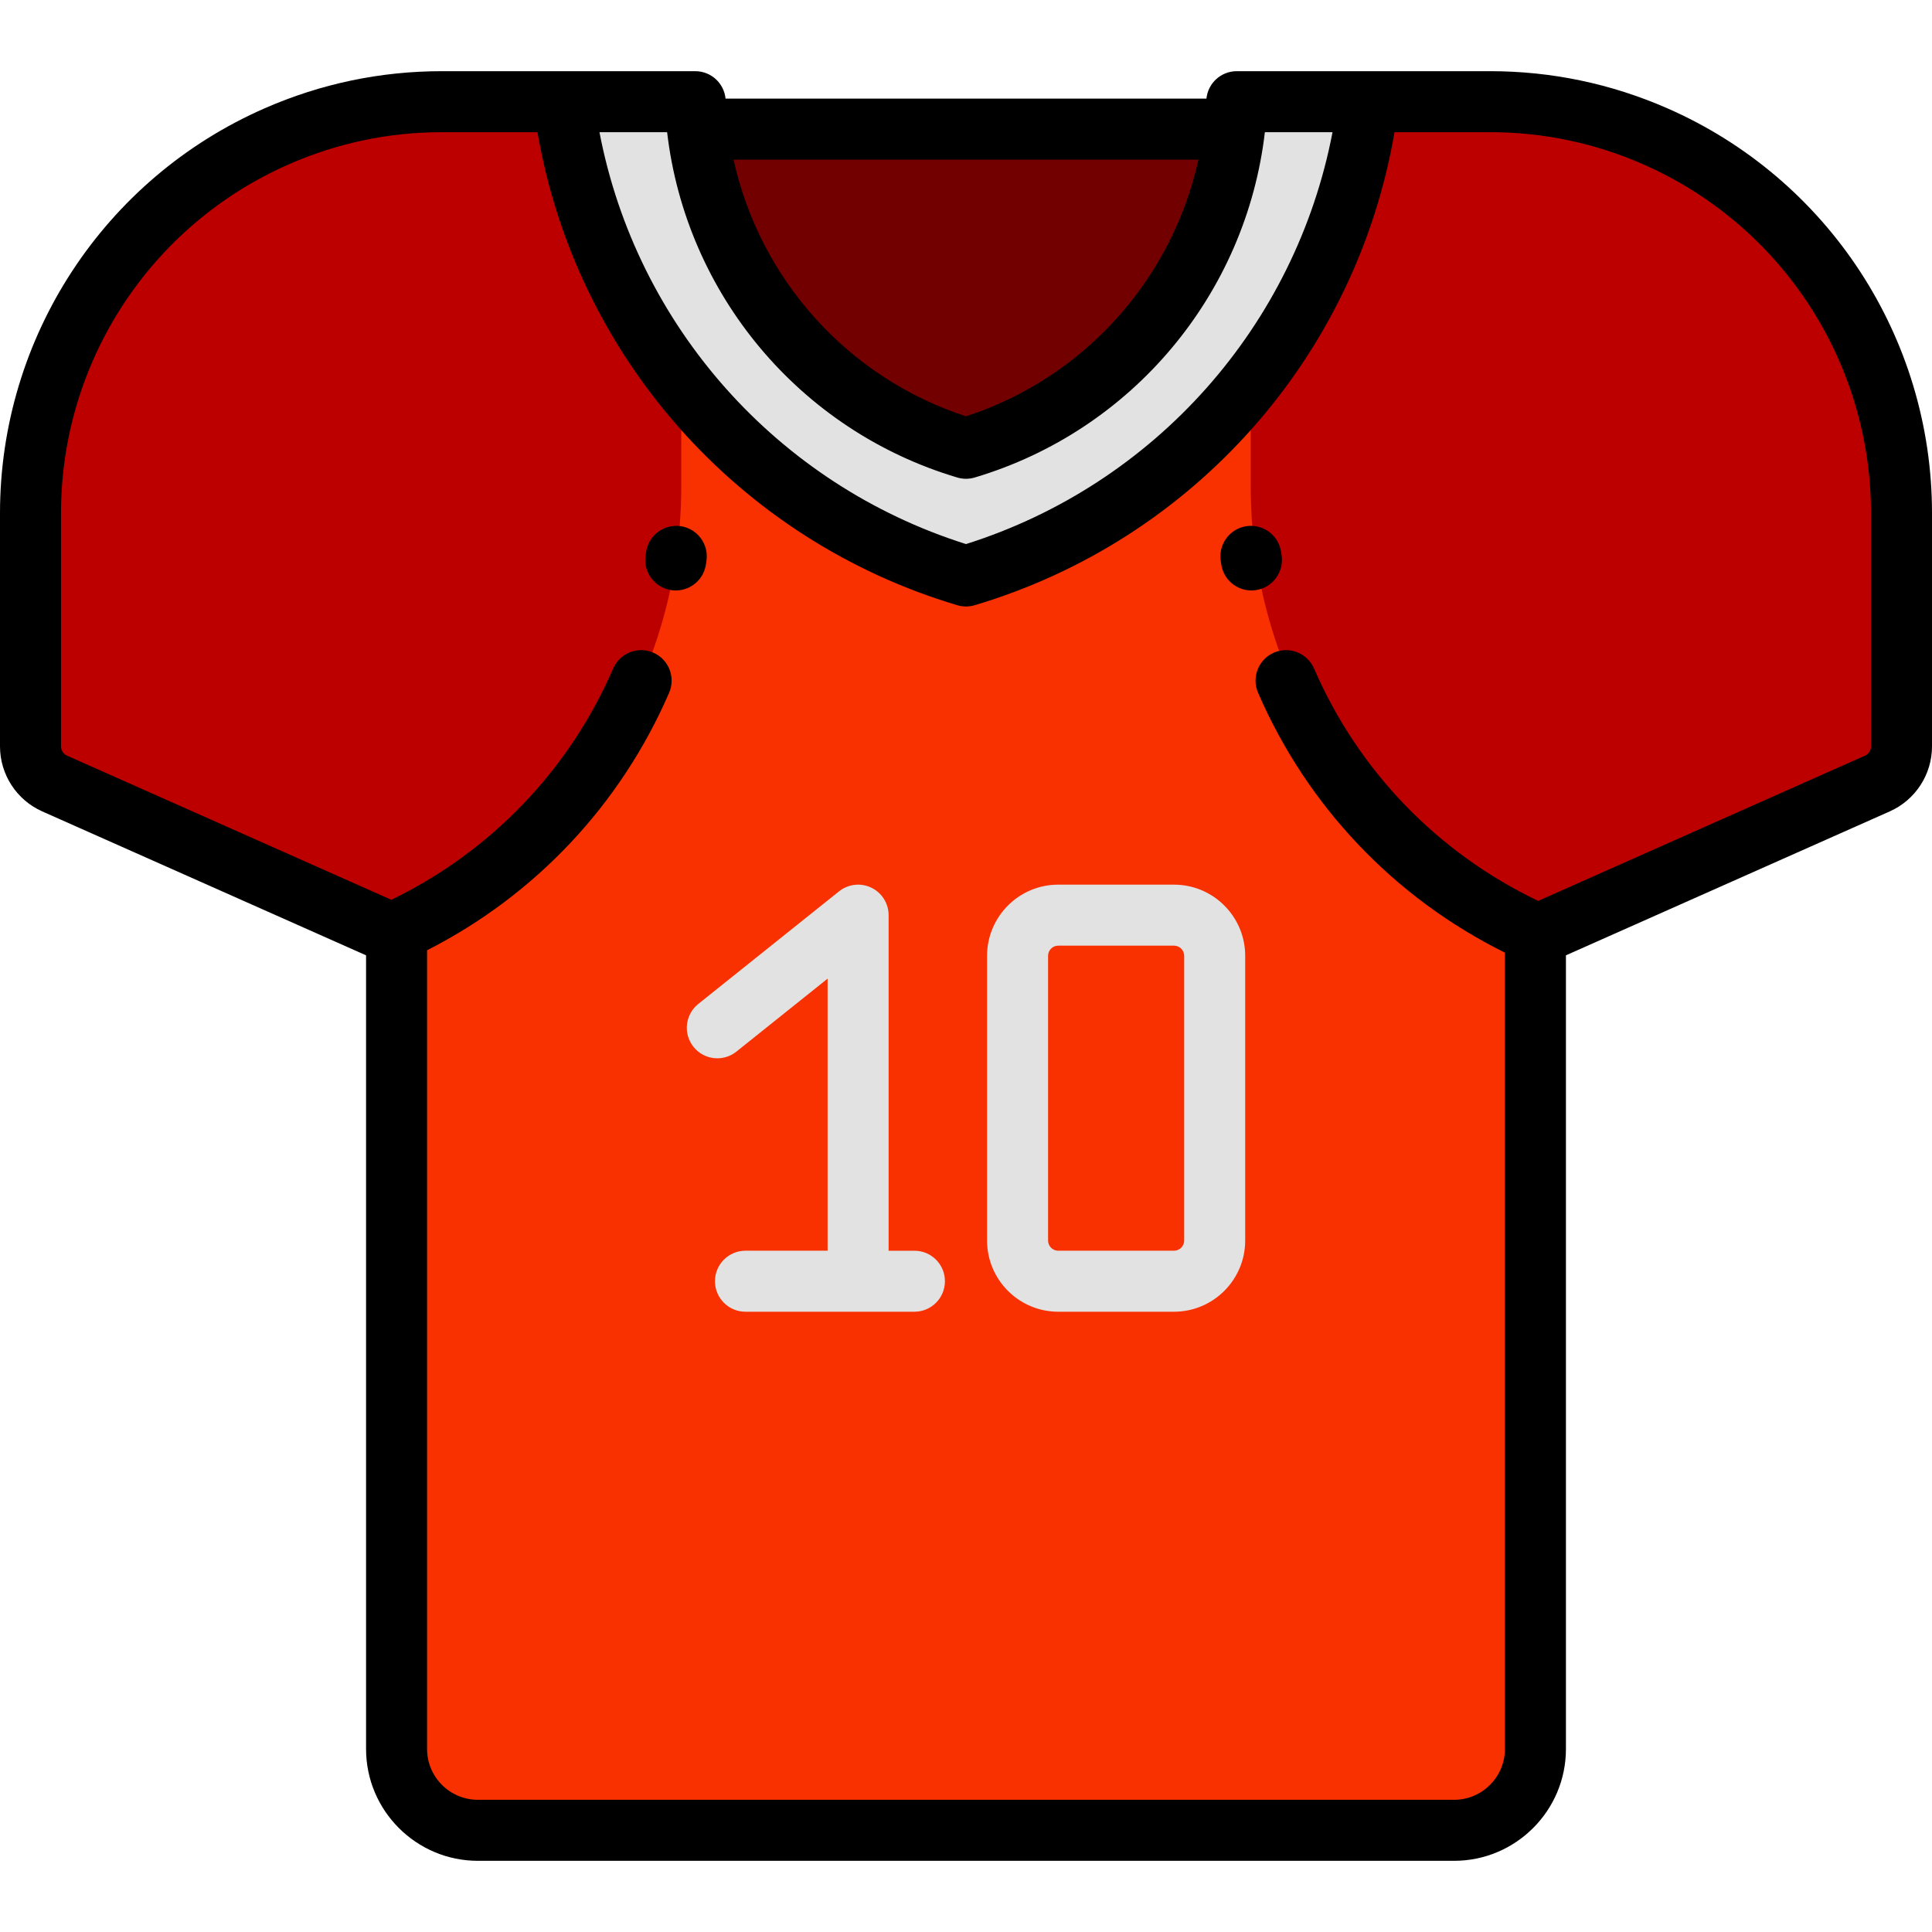 <?xml version="1.0" encoding="iso-8859-1"?>
<!-- Generator: Adobe Illustrator 19.0.0, SVG Export Plug-In . SVG Version: 6.00 Build 0)  -->
<svg version="1.1" id="Layer_1" xmlns="http://www.w3.org/2000/svg" xmlns:xlink="http://www.w3.org/1999/xlink" x="0px" y="0px"
	 viewBox="0 0 512 512" style="enable-background:new 0 0 512 512;" xml:space="preserve">
<path style="fill:#720000;" d="M353.01,148.211H158.989V29.642H353.01V148.211z"/>
<path style="fill:#E2E2E2;" d="M503.916,135.988v61.808c0,4.26-2.508,8.12-6.402,9.85l-90.609,40.27v215.579
	c0,11.906-9.651,21.558-21.558,21.558H126.653c-11.906,0-21.558-9.651-21.558-21.558V247.916l-90.609-40.271
	c-3.892-1.73-6.402-5.59-6.402-9.85v-61.808c0-43.322,25.645-82.534,65.334-99.898l0,0c13.782-6.029,28.663-9.142,43.706-9.142
	h57.303c5.38,0,9.933,3.968,10.668,9.297c5.432,39.37,33.642,71.463,70.904,82.554c37.262-11.09,65.472-43.185,70.904-82.554
	c0.735-5.329,5.288-9.297,10.668-9.297h57.303c15.043,0,29.923,3.113,43.705,9.143l0,0
	C478.271,53.454,503.916,92.667,503.916,135.988z"/>
<path style="fill:#F93100;" d="M503.916,135.988v61.808c0,4.26-2.508,8.12-6.402,9.85l-90.609,40.27v215.579
	c0,11.906-9.651,21.558-21.558,21.558H126.653c-11.906,0-21.558-9.651-21.558-21.558V247.916l-90.609-40.271
	c-3.892-1.73-6.402-5.59-6.402-9.85v-61.808c0-43.322,25.645-82.534,65.334-99.898l0,0c13.782-6.029,28.663-9.142,43.706-9.142
	h32.265C156.896,86.851,199.52,135.83,256,152.641c56.48-16.811,99.104-65.789,106.61-125.693h32.265
	c15.043,0,29.923,3.113,43.705,9.143l0,0C478.271,53.454,503.916,92.667,503.916,135.988z"/>
<path style="fill:#E2E2E2;" d="M250.417,339.537c0,4.465-3.62,8.084-8.084,8.084h-44.774c-4.465,0-8.084-3.62-8.084-8.084
	c0-4.465,3.62-8.084,8.084-8.084h21.765v-72.106l-24.177,19.342c-3.485,2.791-8.574,2.225-11.363-1.262
	c-2.789-3.486-2.224-8.574,1.262-11.363l37.311-29.849c2.427-1.941,5.752-2.319,8.552-0.973c2.801,1.346,4.582,4.179,4.582,7.287
	v88.926h6.84C246.797,331.453,250.417,335.072,250.417,339.537z M329.988,253.305v75.453c0,10.401-8.463,18.863-18.863,18.863
	h-30.678c-10.401,0-18.863-8.463-18.863-18.863v-75.453c0-10.401,8.463-18.863,18.863-18.863h30.678
	C321.526,234.442,329.988,242.905,329.988,253.305z M313.819,253.305c0-1.485-1.209-2.695-2.695-2.695h-30.678
	c-1.485,0-2.695,1.209-2.695,2.695v75.453c0,1.485,1.209,2.695,2.695,2.695h30.678c1.485,0,2.695-1.209,2.695-2.695V253.305z"/>
<path style="fill:#BC0000;" d="M149.39,26.947c3.493,27.877,14.598,53.381,31.158,74.384v27.477
	c0,52.793-31.499,98.227-76.727,118.541l-89.335-39.704c-3.892-1.73-6.402-5.59-6.402-9.85v-61.808
	c0-43.322,25.645-82.534,65.336-99.898l0,0c13.781-6.03,28.662-9.143,43.705-9.143H149.39z M438.58,36.089L438.58,36.089
	c-13.781-6.029-28.662-9.142-43.705-9.142H362.61c-3.492,27.877-14.598,53.381-31.158,74.384v27.477
	c0,52.793,31.499,98.227,76.727,118.541l89.335-39.704c3.892-1.73,6.401-5.59,6.401-9.85v-61.808
	C503.916,92.667,478.271,53.454,438.58,36.089z"/>
<path d="M441.822,28.683c-14.893-6.516-30.689-9.82-46.946-9.82h-67.124c-4.174,0-7.623,3.172-8.034,7.276H192.282
	c-0.411-4.104-3.861-7.276-8.034-7.276h-67.125c-16.257,0-32.051,3.304-46.946,9.82C27.547,47.335,0,89.454,0,135.988v61.808
	c0,7.447,4.397,14.213,11.203,17.237l85.808,38.137v210.325c0,16.345,13.298,29.642,29.642,29.642h258.695
	c16.344,0,29.642-13.297,29.642-29.642V253.169l85.808-38.137c6.805-3.025,11.203-9.791,11.203-17.237v-61.808
	C512,89.454,484.453,47.335,441.822,28.683z M317.594,42.307C310.631,73.94,287.4,100.088,256,110.331
	c-31.4-10.242-54.631-36.391-61.594-68.024H317.594z M253.693,126.547c1.505,0.447,3.108,0.447,4.612,0
	c41.807-12.444,71.907-48.668,76.9-91.515h17.929c-9.808,51.236-46.997,93.309-97.134,109.154
	c-50.138-15.845-87.328-57.919-97.134-109.154h17.929C181.786,77.879,211.886,114.103,253.693,126.547z M495.832,197.795
	c0,1.064-0.628,2.03-1.6,2.462l-86.594,38.486c-26.615-12.705-47.656-34.458-59.401-61.58c-1.774-4.096-6.534-5.979-10.631-4.206
	c-4.097,1.774-5.98,6.534-4.206,10.631c13.032,30.092,36.149,54.369,65.421,68.873v211.033c0,7.43-6.044,13.474-13.474,13.474
	H126.653c-7.43,0-13.474-6.044-13.474-13.474V251.829c28.669-14.572,51.303-38.586,64.147-68.24
	c1.774-4.097-0.109-8.857-4.205-10.631c-4.096-1.774-8.856,0.108-10.63,4.206c-11.656,26.913-32.464,48.541-58.787,61.286
	L17.77,200.256c-0.971-0.432-1.6-1.398-1.6-2.462v-61.808c0-40.11,23.744-76.415,60.49-92.492
	c12.838-5.616,26.453-8.465,40.465-8.465h25.312c10.157,59.295,53.149,108.062,111.258,125.358c0.752,0.224,1.53,0.336,2.307,0.336
	s1.553-0.112,2.307-0.336c58.105-17.294,101.098-66.061,111.254-125.356h25.312c14.013,0,27.628,2.848,40.465,8.465
	c36.747,16.077,60.49,52.381,60.49,92.492V197.795z M187.223,148.587l-0.148,1.005c-0.601,4.009-4.051,6.886-7.984,6.886
	c-0.4,0-0.803-0.029-1.209-0.091c-4.416-0.662-7.458-4.778-6.796-9.194l0.13-0.893c0.632-4.42,4.738-7.486,9.146-6.86
	C184.783,140.071,187.854,144.166,187.223,148.587z M339.636,147.166c0.677,4.413-2.352,8.539-6.765,9.216
	c-0.415,0.064-0.828,0.094-1.235,0.094c-3.924,0-7.367-2.862-7.98-6.86l-0.153-1.03c-0.632-4.42,2.44-8.514,6.86-9.146
	c4.409-0.631,8.514,2.439,9.146,6.86L339.636,147.166z"/>
<g>
</g>
<g>
</g>
<g>
</g>
<g>
</g>
<g>
</g>
<g>
</g>
<g>
</g>
<g>
</g>
<g>
</g>
<g>
</g>
<g>
</g>
<g>
</g>
<g>
</g>
<g>
</g>
<g>
</g>
</svg>
